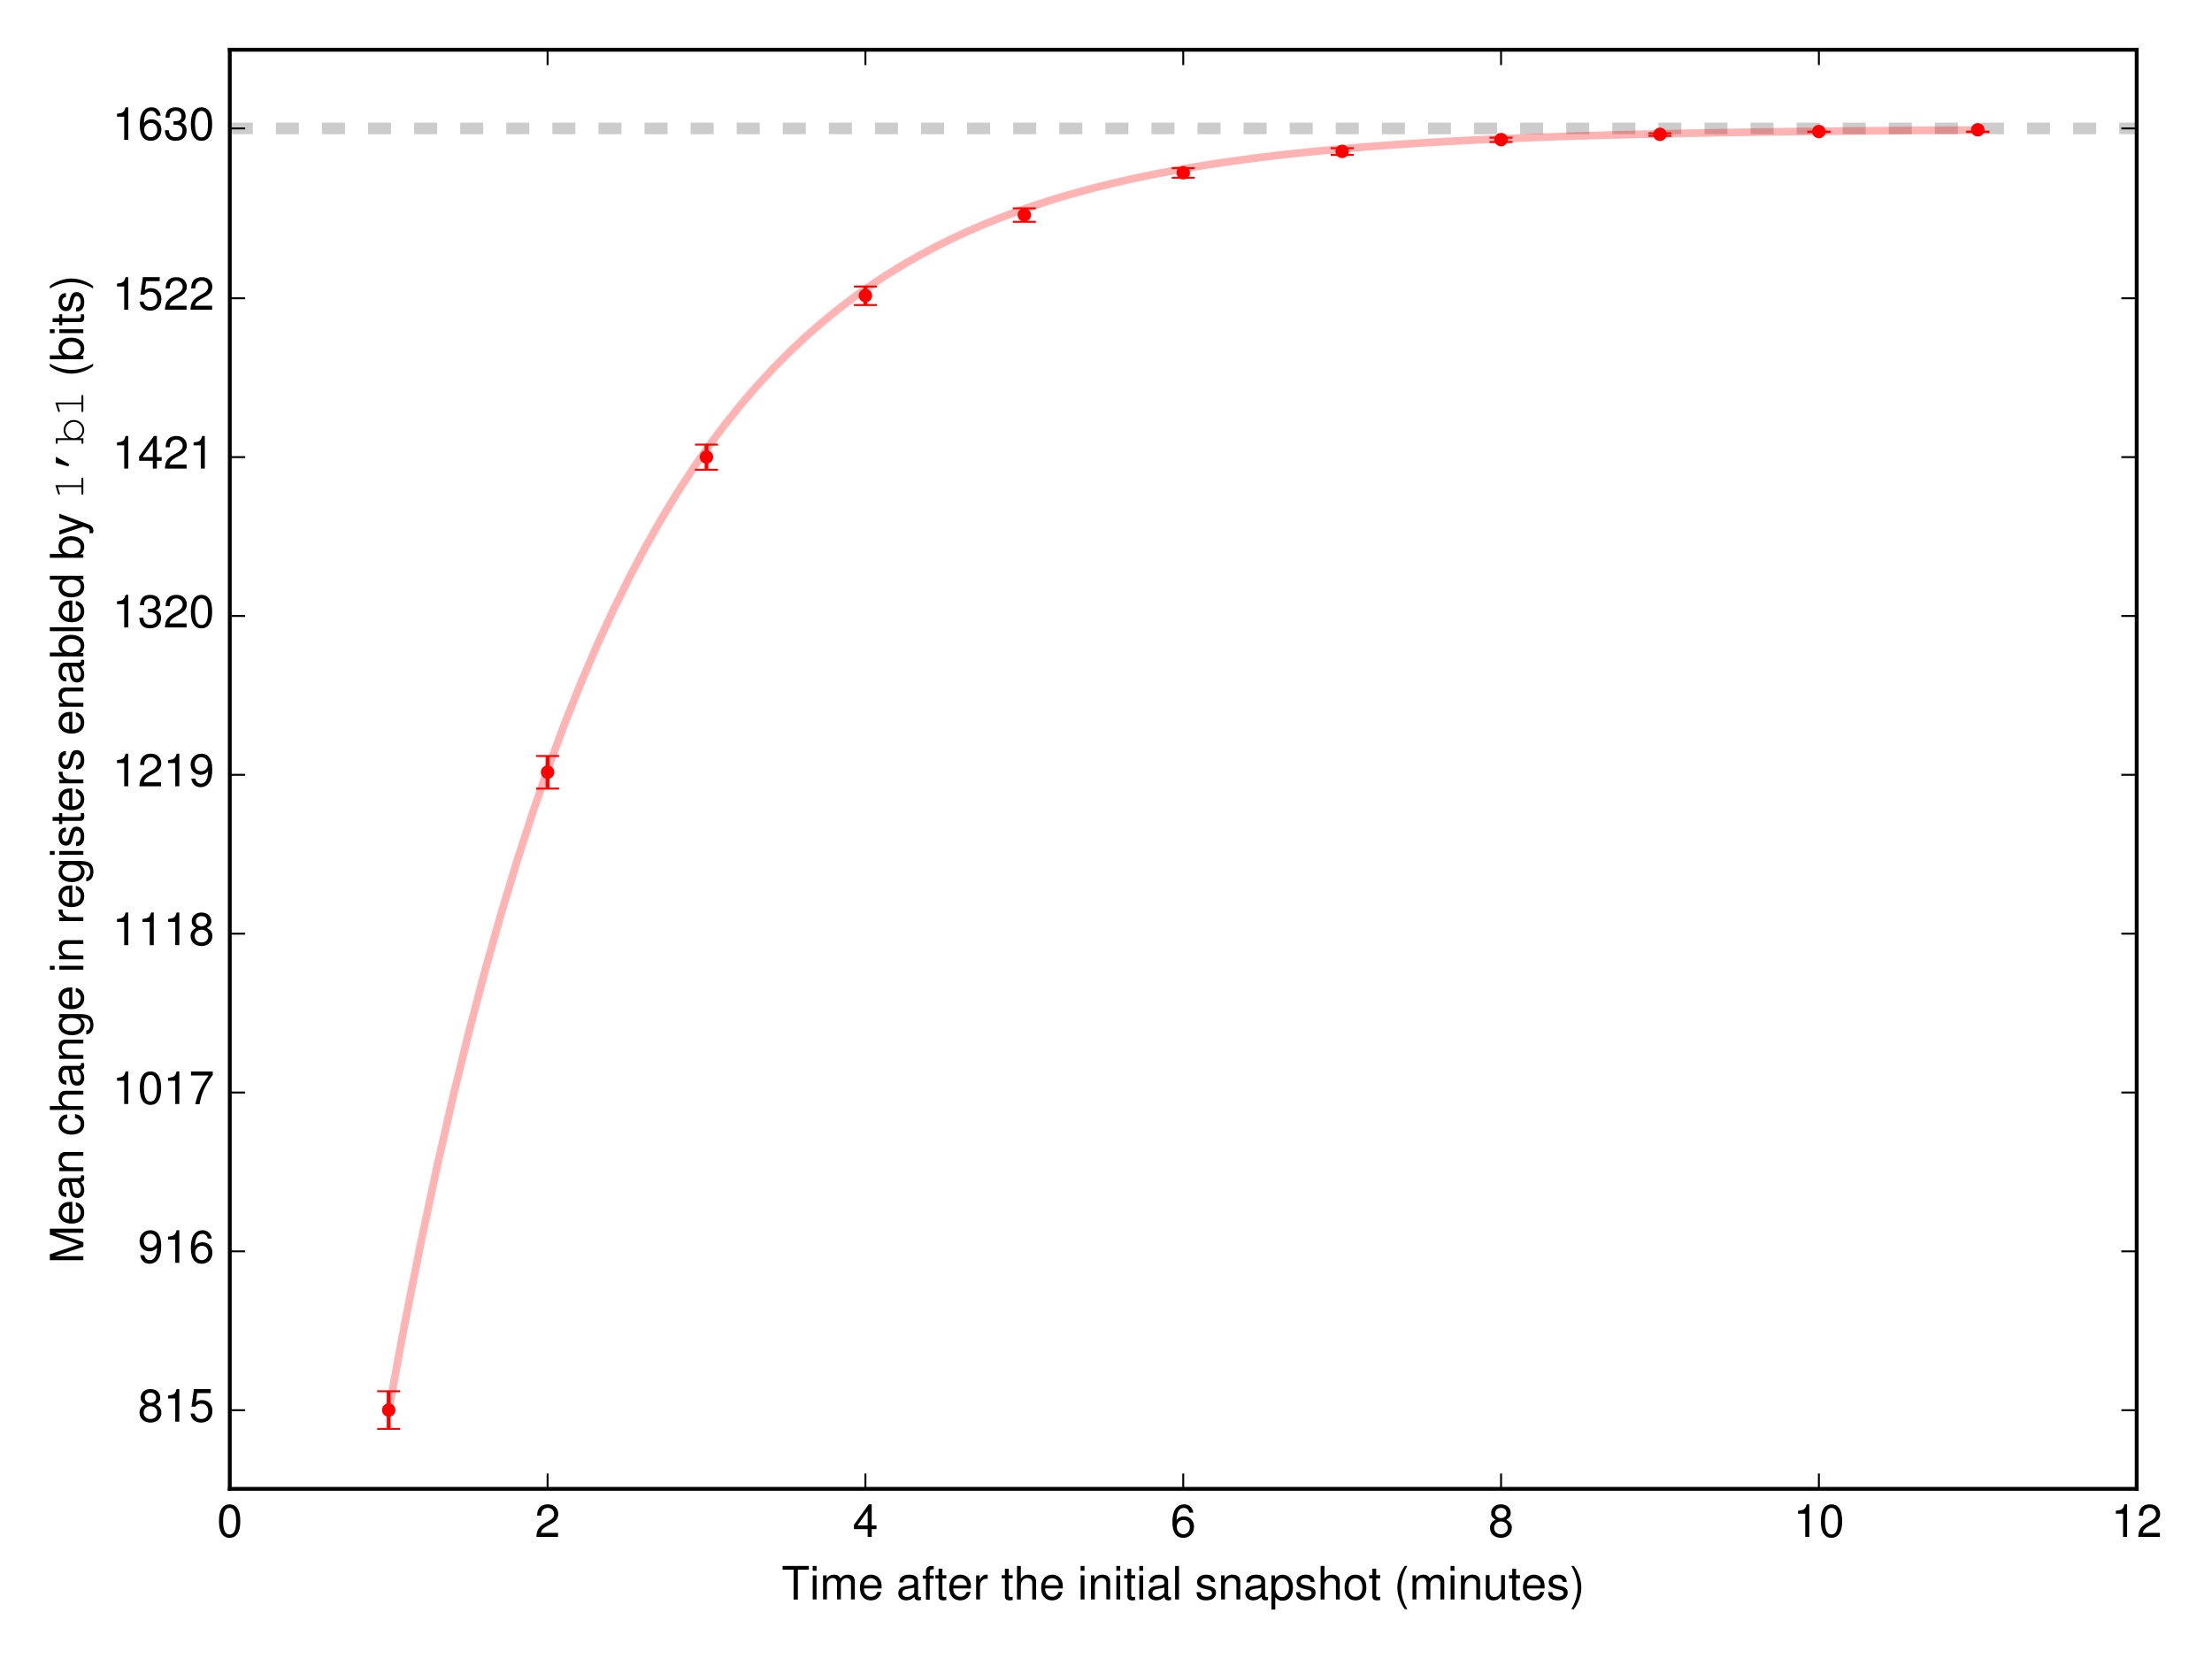 <svg xmlns="http://www.w3.org/2000/svg" xmlns:xlink="http://www.w3.org/1999/xlink" width="768" height="576" version="1.1" viewBox="0 0 576 432"><defs><style type="text/css">*{stroke-linecap:butt;stroke-linejoin:round}</style></defs><g id="figure_1"><g id="patch_1"><path d="M0 432 L576 432 L576 0 L0 0 z" style="fill:#fff"/></g><g id="axes_1"><g id="patch_2"><path d="M59.834 387.69 L556.393 387.69 L556.393 12.96 L59.834 12.96 z" style="fill:#fff"/></g><g id="LineCollection_1"><defs><path id="C0_0_9b1b9b6041" d="M101.214 -59.917 L101.214 -69.719"/><path id="C0_1_baf36551d8" d="M142.593 -226.647 L142.593 -235.143"/><path id="C0_2_bcd7d47005" d="M183.973 -309.683 L183.973 -316.225"/><path id="C0_3_cb64b1e5b2" d="M225.353 -352.566 L225.353 -357.386"/><path id="C0_4_0823608cfc" d="M266.733 -374.235 L266.733 -377.739"/><path id="C0_5_a9628f2bf3" d="M308.113 -385.718 L308.113 -388.214"/><path id="C0_6_66ec456455" d="M349.493 -391.654 L349.493 -393.404"/><path id="C0_7_1404d1a4b9" d="M390.873 -395.022 L390.873 -396.156"/><path id="C0_8_8a6ddd47ab" d="M432.253 -396.616 L432.253 -397.303"/><path id="C0_9_f14acc2315" d="M473.633 -397.607 L473.633 -397.744"/><path id="C0_a_ac23ed8c37" d="M515.013 -397.607 L515.013 -397.744"/></defs><g clip-path="url(#p6e773e978c)"><use style="fill:none;stroke:red" x="0" y="432" xlink:href="#C0_0_9b1b9b6041"/></g><g clip-path="url(#p6e773e978c)"><use style="fill:none;stroke:red" x="0" y="432" xlink:href="#C0_1_baf36551d8"/></g><g clip-path="url(#p6e773e978c)"><use style="fill:none;stroke:red" x="0" y="432" xlink:href="#C0_2_bcd7d47005"/></g><g clip-path="url(#p6e773e978c)"><use style="fill:none;stroke:red" x="0" y="432" xlink:href="#C0_3_cb64b1e5b2"/></g><g clip-path="url(#p6e773e978c)"><use style="fill:none;stroke:red" x="0" y="432" xlink:href="#C0_4_0823608cfc"/></g><g clip-path="url(#p6e773e978c)"><use style="fill:none;stroke:red" x="0" y="432" xlink:href="#C0_5_a9628f2bf3"/></g><g clip-path="url(#p6e773e978c)"><use style="fill:none;stroke:red" x="0" y="432" xlink:href="#C0_6_66ec456455"/></g><g clip-path="url(#p6e773e978c)"><use style="fill:none;stroke:red" x="0" y="432" xlink:href="#C0_7_1404d1a4b9"/></g><g clip-path="url(#p6e773e978c)"><use style="fill:none;stroke:red" x="0" y="432" xlink:href="#C0_8_8a6ddd47ab"/></g><g clip-path="url(#p6e773e978c)"><use style="fill:none;stroke:red" x="0" y="432" xlink:href="#C0_9_f14acc2315"/></g><g clip-path="url(#p6e773e978c)"><use style="fill:none;stroke:red" x="0" y="432" xlink:href="#C0_a_ac23ed8c37"/></g></g><g id="line2d_1"><path d="M59.834 33.437 L556.393 33.437" clip-path="url(#p6e773e978c)" style="fill:none;opacity:.2;stroke:#000;stroke-dasharray:6,6;stroke-dashoffset:0;stroke-width:3"/></g><g id="line2d_2"><defs><path id="m9d20f9b986" d="M3 1.83697e-16 L-3 -1.83697e-16" style="stroke:red;stroke-width:.5"/></defs><g clip-path="url(#p6e773e978c)"><use style="fill:red;stroke:red;stroke-width:.5" x="101.214" y="372.083" xlink:href="#m9d20f9b986"/><use style="fill:red;stroke:red;stroke-width:.5" x="142.593" y="205.353" xlink:href="#m9d20f9b986"/><use style="fill:red;stroke:red;stroke-width:.5" x="183.973" y="122.317" xlink:href="#m9d20f9b986"/><use style="fill:red;stroke:red;stroke-width:.5" x="225.353" y="79.434" xlink:href="#m9d20f9b986"/><use style="fill:red;stroke:red;stroke-width:.5" x="266.733" y="57.765" xlink:href="#m9d20f9b986"/><use style="fill:red;stroke:red;stroke-width:.5" x="308.113" y="46.282" xlink:href="#m9d20f9b986"/><use style="fill:red;stroke:red;stroke-width:.5" x="349.493" y="40.346" xlink:href="#m9d20f9b986"/><use style="fill:red;stroke:red;stroke-width:.5" x="390.873" y="36.978" xlink:href="#m9d20f9b986"/><use style="fill:red;stroke:red;stroke-width:.5" x="432.253" y="35.384" xlink:href="#m9d20f9b986"/><use style="fill:red;stroke:red;stroke-width:.5" x="473.633" y="34.393" xlink:href="#m9d20f9b986"/><use style="fill:red;stroke:red;stroke-width:.5" x="515.013" y="34.393" xlink:href="#m9d20f9b986"/></g></g><g id="line2d_3"><g clip-path="url(#p6e773e978c)"><use style="fill:red;stroke:red;stroke-width:.5" x="101.214" y="362.282" xlink:href="#m9d20f9b986"/><use style="fill:red;stroke:red;stroke-width:.5" x="142.593" y="196.857" xlink:href="#m9d20f9b986"/><use style="fill:red;stroke:red;stroke-width:.5" x="183.973" y="115.775" xlink:href="#m9d20f9b986"/><use style="fill:red;stroke:red;stroke-width:.5" x="225.353" y="74.614" xlink:href="#m9d20f9b986"/><use style="fill:red;stroke:red;stroke-width:.5" x="266.733" y="54.261" xlink:href="#m9d20f9b986"/><use style="fill:red;stroke:red;stroke-width:.5" x="308.113" y="43.786" xlink:href="#m9d20f9b986"/><use style="fill:red;stroke:red;stroke-width:.5" x="349.493" y="38.596" xlink:href="#m9d20f9b986"/><use style="fill:red;stroke:red;stroke-width:.5" x="390.873" y="35.844" xlink:href="#m9d20f9b986"/><use style="fill:red;stroke:red;stroke-width:.5" x="432.253" y="34.697" xlink:href="#m9d20f9b986"/><use style="fill:red;stroke:red;stroke-width:.5" x="473.633" y="34.256" xlink:href="#m9d20f9b986"/><use style="fill:red;stroke:red;stroke-width:.5" x="515.013" y="34.256" xlink:href="#m9d20f9b986"/></g></g><g id="line2d_4"><defs><path id="m590d835582" d="M0 1.5 C0.398 1.5 0.779 1.342 1.061 1.061 C1.342 0.779 1.5 0.398 1.5 0 C1.5 -0.398 1.342 -0.779 1.061 -1.061 C0.779 -1.342 0.398 -1.5 0 -1.5 C-0.398 -1.5 -0.779 -1.342 -1.061 -1.061 C-1.342 -0.779 -1.5 -0.398 -1.5 0 C-1.5 0.398 -1.342 0.779 -1.061 1.061 C-0.779 1.342 -0.398 1.5 0 1.5 z" style="stroke:red;stroke-width:.5"/></defs><g clip-path="url(#p6e773e978c)"><use style="fill:red;stroke:red;stroke-width:.5" x="101.214" y="367.182" xlink:href="#m590d835582"/><use style="fill:red;stroke:red;stroke-width:.5" x="142.593" y="201.078" xlink:href="#m590d835582"/><use style="fill:red;stroke:red;stroke-width:.5" x="183.973" y="119.006" xlink:href="#m590d835582"/><use style="fill:red;stroke:red;stroke-width:.5" x="225.353" y="76.976" xlink:href="#m590d835582"/><use style="fill:red;stroke:red;stroke-width:.5" x="266.733" y="55.962" xlink:href="#m590d835582"/><use style="fill:red;stroke:red;stroke-width:.5" x="308.113" y="44.981" xlink:href="#m590d835582"/><use style="fill:red;stroke:red;stroke-width:.5" x="349.493" y="39.416" xlink:href="#m590d835582"/><use style="fill:red;stroke:red;stroke-width:.5" x="390.873" y="36.355" xlink:href="#m590d835582"/><use style="fill:red;stroke:red;stroke-width:.5" x="432.253" y="34.983" xlink:href="#m590d835582"/><use style="fill:red;stroke:red;stroke-width:.5" x="473.633" y="34.251" xlink:href="#m590d835582"/><use style="fill:red;stroke:red;stroke-width:.5" x="515.013" y="33.795" xlink:href="#m590d835582"/></g></g><g id="line2d_5"><path d="M101.214 367.267 L105.393 344.7 L109.573 323.66 L113.753 304.042 L117.933 285.751 L122.112 268.697 L126.292 252.796 L130.472 237.97 L134.652 224.147 L138.832 211.258 L143.011 199.241 L147.191 188.037 L151.371 177.59 L155.551 167.85 L159.731 158.768 L163.91 150.3 L168.09 142.405 L172.27 135.044 L176.45 128.181 L180.63 121.781 L184.809 115.815 L188.989 110.252 L193.169 105.065 L197.349 100.228 L201.529 95.719 L205.708 91.515 L209.888 87.595 L214.068 83.94 L218.248 80.532 L222.428 77.355 L226.607 74.392 L230.787 71.63 L234.967 69.055 L239.147 66.654 L243.326 64.415 L247.506 62.327 L251.686 60.381 L255.866 58.566 L260.046 56.874 L264.225 55.297 L268.405 53.826 L272.585 52.455 L276.765 51.176 L280.945 49.983 L285.124 48.872 L289.304 47.836 L293.484 46.869 L297.664 45.968 L301.844 45.128 L306.023 44.345 L310.203 43.614 L314.383 42.933 L318.563 42.298 L322.743 41.707 L326.922 41.155 L331.102 40.64 L335.282 40.16 L339.462 39.713 L343.642 39.296 L347.821 38.907 L352.001 38.544 L356.181 38.206 L360.361 37.891 L364.54 37.597 L368.72 37.323 L372.9 37.067 L377.08 36.829 L381.26 36.607 L385.439 36.4 L389.619 36.207 L393.799 36.027 L397.979 35.859 L402.159 35.702 L406.338 35.556 L410.518 35.42 L414.698 35.294 L418.878 35.175 L423.058 35.065 L427.237 34.962 L431.417 34.866 L435.597 34.777 L439.777 34.694 L443.957 34.616 L448.136 34.543 L452.316 34.476 L456.496 34.413 L460.676 34.354 L464.856 34.299 L469.035 34.248 L473.215 34.201 L477.395 34.156 L481.575 34.115 L485.754 34.076 L489.934 34.04 L494.114 34.007 L498.294 33.975 L502.474 33.946 L506.653 33.919 L510.833 33.894 L515.013 33.87" clip-path="url(#p6e773e978c)" style="fill:none;opacity:.3;stroke:red;stroke-linecap:square;stroke-width:2"/></g><g id="patch_3"><path d="M59.834 387.69 L556.393 387.69" style="fill:none;stroke:#000;stroke-linecap:square;stroke-linejoin:miter"/></g><g id="patch_4"><path d="M59.834 12.96 L556.393 12.96" style="fill:none;stroke:#000;stroke-linecap:square;stroke-linejoin:miter"/></g><g id="patch_5"><path d="M556.393 387.69 L556.393 12.96" style="fill:none;stroke:#000;stroke-linecap:square;stroke-linejoin:miter"/></g><g id="patch_6"><path d="M59.834 387.69 L59.834 12.96" style="fill:none;stroke:#000;stroke-linecap:square;stroke-linejoin:miter"/></g><g id="matplotlib.axis_1"><g id="xtick_1"><g id="line2d_6"><defs><path id="mc7db9fdffb" d="M0 0 L0 -4" style="stroke:#000;stroke-width:.5"/></defs><g><use style="stroke:#000;stroke-width:.5" x="59.834" y="387.69" xlink:href="#mc7db9fdffb"/></g></g><g id="line2d_7"><defs><path id="m5a7d422ac3" d="M0 0 L0 4" style="stroke:#000;stroke-width:.5"/></defs><g><use style="stroke:#000;stroke-width:.5" x="59.834" y="12.96" xlink:href="#m5a7d422ac3"/></g></g><g id="text_1"><defs><path id="Nimbus_Sans_L_Regular-48" d="M27.5 71 C20.906 71 14.906 68.125 11.203 63.219 C6.594 57.047 4.297 47.562 4.297 34.5 C4.297 10.672 12.297 -2 27.5 -2 C42.5 -2 50.703 10.672 50.703 33.906 C50.703 47.656 48.5 56.844 43.797 63.219 C40.094 68.219 34.203 71 27.5 71 M27.5 63.188 C37 63.188 41.703 53.625 41.703 34.703 C41.703 14.672 37.094 5.312 27.297 5.312 C18 5.312 13.297 15.078 13.297 34.406 C13.297 53.719 18 63.188 27.5 63.188"/></defs><g transform="translate(56.51 400.208)scale(0.12 -0.12)"><use transform="scale(0.996)" xlink:href="#Nimbus_Sans_L_Regular-48"/></g></g></g><g id="xtick_2"><g id="line2d_8"><g><use style="stroke:#000;stroke-width:.5" x="142.593" y="387.69" xlink:href="#mc7db9fdffb"/></g></g><g id="line2d_9"><g><use style="stroke:#000;stroke-width:.5" x="142.593" y="12.96" xlink:href="#m5a7d422ac3"/></g></g><g id="text_2"><defs><path id="Nimbus_Sans_L_Regular-50" d="M50.594 8.719 L13.297 8.719 C14.203 14.531 17.406 18.234 26.094 23.344 L36.094 28.75 C46 34.156 51.094 41.453 51.094 50.172 C51.094 56.078 48.703 61.594 44.5 65.391 C40.297 69.203 35.094 71 28.406 71 C19.406 71 12.703 67.797 8.797 61.797 C6.297 57.984 5.203 53.578 5 46.359 L13.797 46.359 C14.094 51.172 14.703 54.078 15.906 56.375 C18.203 60.688 22.797 63.297 28.094 63.297 C36.094 63.297 42.094 57.578 42.094 49.969 C42.094 44.359 38.797 39.547 32.5 35.953 L23.297 30.75 C8.5 22.344 4.203 15.625 3.406 0 L50.594 0 z"/></defs><g transform="translate(139.27 400.208)scale(0.12 -0.12)"><use transform="scale(0.996)" xlink:href="#Nimbus_Sans_L_Regular-50"/></g></g></g><g id="xtick_3"><g id="line2d_10"><g><use style="stroke:#000;stroke-width:.5" x="225.353" y="387.69" xlink:href="#mc7db9fdffb"/></g></g><g id="line2d_11"><g><use style="stroke:#000;stroke-width:.5" x="225.353" y="12.96" xlink:href="#m5a7d422ac3"/></g></g><g id="text_3"><defs><path id="Nimbus_Sans_L_Regular-52" d="M32.703 17 L32.703 0 L41.5 0 L41.5 17 L52 17 L52 24.906 L41.5 24.906 L41.5 71.016 L35 71.016 L2.797 26.312 L2.797 17 zM32.703 24.906 L10.5 24.906 L32.703 55.984 z"/></defs><g transform="translate(222.03 400.208)scale(0.12 -0.12)"><use transform="scale(0.996)" xlink:href="#Nimbus_Sans_L_Regular-52"/></g></g></g><g id="xtick_4"><g id="line2d_12"><g><use style="stroke:#000;stroke-width:.5" x="308.113" y="387.69" xlink:href="#mc7db9fdffb"/></g></g><g id="line2d_13"><g><use style="stroke:#000;stroke-width:.5" x="308.113" y="12.96" xlink:href="#m5a7d422ac3"/></g></g><g id="text_4"><defs><path id="Nimbus_Sans_L_Regular-54" d="M49.797 52.844 C48.094 64.234 40.5 71 29.703 71 C21.906 71 14.906 67.219 10.703 60.938 C6.297 54.062 4.297 45.375 4.297 32.516 C4.297 20.641 6.094 13.062 10.297 6.781 C14.094 1.078 20.297 -2 28.094 -2 C41.594 -2 51.297 8.094 51.297 22.109 C51.297 35.438 42.297 44.812 29.594 44.812 C22.594 44.812 17.094 42.109 13.297 36.906 C13.406 53.812 19 63.188 29.094 63.188 C35.297 63.188 39.594 59.422 41 52.844 zM28.5 37 C37 37 42.297 31.031 42.297 21.406 C42.297 12.391 36.297 5.812 28.203 5.812 C20 5.812 13.797 12.703 13.797 21.906 C13.797 30.828 19.797 37 28.5 37"/></defs><g transform="translate(304.79 400.208)scale(0.12 -0.12)"><use transform="scale(0.996)" xlink:href="#Nimbus_Sans_L_Regular-54"/></g></g></g><g id="xtick_5"><g id="line2d_14"><g><use style="stroke:#000;stroke-width:.5" x="390.873" y="387.69" xlink:href="#mc7db9fdffb"/></g></g><g id="line2d_15"><g><use style="stroke:#000;stroke-width:.5" x="390.873" y="12.96" xlink:href="#m5a7d422ac3"/></g></g><g id="text_5"><defs><path id="Nimbus_Sans_L_Regular-56" d="M39.094 37.484 C46.406 41.875 48.797 45.469 48.797 52.156 C48.797 63.219 40.094 71 27.5 71 C15 71 6.203 63.219 6.203 52.156 C6.203 45.578 8.594 41.984 15.797 37.484 C7.703 33.594 3.703 27.719 3.703 19.938 C3.703 6.969 13.5 -2 27.5 -2 C41.5 -2 51.297 6.969 51.297 19.844 C51.297 27.719 47.297 33.594 39.094 37.484 M27.5 63.188 C35 63.188 39.797 58.812 39.797 51.953 C39.797 45.375 34.906 41 27.5 41 C20.094 41 15.203 45.375 15.203 52.047 C15.203 58.812 20.094 63.188 27.5 63.188 M27.5 33.578 C36.297 33.578 42.297 28 42.297 19.734 C42.297 11.391 36.297 5.812 27.297 5.812 C18.703 5.812 12.703 11.484 12.703 19.734 C12.703 28 18.703 33.578 27.5 33.578"/></defs><g transform="translate(387.55 400.208)scale(0.12 -0.12)"><use transform="scale(0.996)" xlink:href="#Nimbus_Sans_L_Regular-56"/></g></g></g><g id="xtick_6"><g id="line2d_16"><g><use style="stroke:#000;stroke-width:.5" x="473.633" y="387.69" xlink:href="#mc7db9fdffb"/></g></g><g id="line2d_17"><g><use style="stroke:#000;stroke-width:.5" x="473.633" y="12.96" xlink:href="#m5a7d422ac3"/></g></g><g id="text_6"><defs><path id="Nimbus_Sans_L_Regular-49" d="M25.906 50.594 L25.906 0 L34.703 0 L34.703 71.016 L28.906 71.016 C25.797 60.109 23.797 58.609 10.203 56.906 L10.203 50.594 z"/></defs><g transform="translate(466.986 400.208)scale(0.12 -0.12)"><use transform="scale(0.996)" xlink:href="#Nimbus_Sans_L_Regular-49"/><use transform="translate(55.392 0.0)scale(0.996)" xlink:href="#Nimbus_Sans_L_Regular-48"/></g></g></g><g id="xtick_7"><g id="line2d_18"><g><use style="stroke:#000;stroke-width:.5" x="556.393" y="387.69" xlink:href="#mc7db9fdffb"/></g></g><g id="line2d_19"><g><use style="stroke:#000;stroke-width:.5" x="556.393" y="12.96" xlink:href="#m5a7d422ac3"/></g></g><g id="text_7"><g transform="translate(549.746 400.208)scale(0.12 -0.12)"><use transform="scale(0.996)" xlink:href="#Nimbus_Sans_L_Regular-49"/><use transform="translate(55.392 0.0)scale(0.996)" xlink:href="#Nimbus_Sans_L_Regular-50"/></g></g></g><g id="text_8"><defs><path id="Nimbus_Sans_L_Regular-110" d="M7 52.484 L7 0 L15.406 0 L15.406 28.953 C15.406 39.672 21 46.688 29.594 46.688 C36.203 46.688 40.406 42.672 40.406 36.359 L40.406 0 L48.703 0 L48.703 39.672 C48.703 48.391 42.203 54 32.094 54 C24.297 54 19.297 50.984 14.703 43.688 L14.703 52.484 z"/><path id="Nimbus_Sans_L_Regular-102" d="M25.797 52 L17.094 52 L17.094 60.25 C17.094 63.781 19.094 65.594 22.906 65.594 C23.594 65.594 23.906 65.594 25.797 65.594 L25.797 72.5 C23.906 72.906 22.797 73 21.094 73 C13.406 73 8.797 68.562 8.797 60.984 L8.797 52 L1.797 52 L1.797 45.188 L8.797 45.188 L8.797 -0.406 L17.094 -0.406 L17.094 45.188 L25.797 45.188 z"/><path id="Nimbus_Sans_L_Regular-41" d="M9.297 -21.266 C19.297 -8.141 25.594 10.094 25.594 25.812 C25.594 41.641 19.297 59.875 9.297 73 L3.797 73 C12.594 58.672 17.5 41.844 17.5 25.812 C17.5 9.891 12.594 -7.047 3.797 -21.266 z"/><path id="Nimbus_Sans_L_Regular-108" d="M15.203 73 L6.797 73 L6.797 -0.031 L15.203 -0.031 z"/><path id="Nimbus_Sans_L_Regular-115" d="M43.797 37.922 C43.703 48.203 36.906 54 24.797 54 C12.594 54 4.703 47.719 4.703 38.062 C4.703 29.891 8.906 26.016 21.297 23.031 L29.094 21.141 C34.906 19.734 37.203 17.656 37.203 13.875 C37.203 9 32.297 5.703 25 5.703 C20.5 5.703 16.703 7 14.594 9.188 C13.297 10.688 12.703 12.172 12.203 15.844 L3.406 15.844 C3.797 3.766 10.594 -2 24.297 -2 C37.5 -2 45.906 4.453 45.906 14.516 C45.906 22.281 41.5 26.578 31.094 29.062 L23.094 30.953 C16.297 32.531 13.406 34.734 13.406 38.406 C13.406 43.188 17.703 46.281 24.5 46.281 C31.203 46.281 34.797 43.391 35 37.922 z"/><path id="Nimbus_Sans_L_Regular-40" d="M23.594 73 C13.594 59.875 7.297 41.641 7.297 25.906 C7.297 10.094 13.594 -8.141 23.594 -21.266 L29.094 -21.266 C20.297 -6.938 15.406 9.891 15.406 25.906 C15.406 41.844 20.297 58.766 29.094 73 z"/><path id="Nimbus_Sans_L_Regular-112" d="M5.406 -22 L13.797 -22 L13.797 5 C18.203 -0.422 23.094 -2.812 29.906 -2.812 C43.406 -2.812 52.297 8.156 52.297 24.984 C52.297 42.719 43.703 53.812 29.797 53.812 C22.703 53.812 17 50.594 13.094 44.391 L13.094 52.328 L5.406 52.328 zM28.406 46 C37.594 46 43.594 37.812 43.594 25.188 C43.594 13.172 37.5 5 28.406 5 C19.594 5 13.797 13.078 13.797 25.484 C13.797 37.922 19.594 46 28.406 46"/><path id="Nimbus_Sans_L_Regular-111" d="M27.203 54 C12.5 54 3.594 43.531 3.594 26 C3.594 8.453 12.406 -2 27.297 -2 C42 -2 51 8.453 51 25.594 C51 43.641 42.297 54 27.203 54 M27.297 46.281 C36.703 46.281 42.297 38.625 42.297 25.703 C42.297 13.453 36.5 5.703 27.297 5.703 C18 5.703 12.297 13.359 12.297 26 C12.297 38.531 18 46.281 27.297 46.281"/><path id="Nimbus_Sans_L_Regular-116" d="M25.406 52.812 L16.797 52.812 L16.797 67 L8.5 67 L8.5 52.812 L1.406 52.812 L1.406 46 L8.5 46 L8.5 6.312 C8.5 1 12.094 -2 18.594 -2 C20.594 -2 22.594 -1.812 25.406 -1.297 L25.406 5.719 C24.297 5.406 23 5.312 21.406 5.312 C17.797 5.312 16.797 6.312 16.797 10.016 L16.797 46 L25.406 46 z"/><path id="Nimbus_Sans_L_Regular-117" d="M48.203 0.516 L48.203 53 L39.906 53 L39.906 23.109 C39.906 12.344 34.297 5.312 25.594 5.312 C19 5.312 14.797 9.328 14.797 15.672 L14.797 53 L6.5 53 L6.5 12.375 C6.5 3.625 13 -2 23.203 -2 C30.906 -2 35.797 0.703 40.703 7.625 L40.703 0.516 z"/><path id="Nimbus_Sans_L_Regular-109" d="M7 52.484 L7 0 L15.406 0 L15.406 32.953 C15.406 40.578 20.906 46.688 27.703 46.688 C33.906 46.688 37.406 42.875 37.406 36.156 L37.406 0 L45.797 0 L45.797 32.953 C45.797 40.578 51.297 46.688 58.094 46.688 C64.203 46.688 67.797 42.781 67.797 36.156 L67.797 0 L76.203 0 L76.203 39.375 C76.203 48.781 70.797 54 61 54 C54 54 49.797 51.891 44.906 45.984 C41.797 51.594 37.594 54 30.797 54 C23.797 54 19.203 51.391 14.703 45.078 L14.703 52.484 z"/><path id="Nimbus_Sans_L_Regular-114" d="M6.906 52.484 L6.906 0 L15.297 0 L15.297 27.25 C15.297 34.766 17.203 39.672 21.203 42.578 C23.797 44.484 26.297 45.078 32.094 45.078 L32.094 53.703 C30.703 53.891 30 54 28.906 54 C23.5 54 19.406 50.781 14.594 42.969 L14.594 52.484 z"/><path id="Nimbus_Sans_L_Regular-84" d="M35.406 64.781 L59.297 64.781 L59.297 73 L2.094 73 L2.094 64.781 L26.094 64.781 L26.094 -0.219 L35.406 -0.219 z"/><path id="Nimbus_Sans_L_Regular-105" d="M15 52.484 L6.703 52.484 L6.703 0 L15 0 zM15 73 L6.594 73 L6.594 62.484 L15 62.484 z"/><path id="Nimbus_Sans_L_Regular-97" d="M53.5 5.203 C52.594 5 52.203 5 51.703 5 C48.797 5 47.203 6.484 47.203 9.078 L47.203 39.766 C47.203 49.016 40.406 54 27.5 54 C19.906 54 13.594 51.812 10.094 47.906 C7.703 45.203 6.703 42.219 6.5 37.031 L14.906 37.031 C15.594 43.391 19.406 46.281 27.203 46.281 C34.703 46.281 38.906 43.484 38.906 38.516 L38.906 36.328 C38.906 32.828 36.797 31.344 30.203 30.547 C18.406 29.062 16.594 28.656 13.406 27.359 C7.297 24.875 4.203 20.188 4.203 13.422 C4.203 3.969 10.797 -2 21.406 -2 C28 -2 33.297 0.297 39.203 5.703 C39.797 0.391 42.406 -2 47.797 -2 C49.5 -2 50.797 -1.812 53.5 -1.094 zM38.906 16.75 C38.906 13.953 38.094 12.266 35.594 9.984 C32.203 6.891 28.094 5.312 23.203 5.312 C16.703 5.312 12.906 8.391 12.906 13.656 C12.906 19.141 16.594 21.922 25.5 23.219 C34.297 24.406 36.094 24.812 38.906 26.094 z"/><path id="Nimbus_Sans_L_Regular-101" d="M51.297 24 C51.297 31.875 50.703 36.594 49.203 40.422 C45.797 48.875 37.797 54 28 54 C13.406 54 4 42.844 4 25.703 C4 8.547 13.094 -2 27.797 -2 C39.797 -2 48.094 4.875 50.203 16.375 L41.797 16.375 C39.5 9.359 34.797 5.703 28.094 5.703 C22.797 5.703 18.297 8.141 15.5 12.609 C13.5 15.656 12.797 18.719 12.703 24 zM12.906 30.812 C13.594 40.188 19.5 46.281 27.906 46.281 C36.094 46.281 42.406 39.703 42.406 31.406 C42.406 31.203 42.406 31.016 42.297 30.812 z"/><path id="Nimbus_Sans_L_Regular-104" d="M7 73 L7 -0.031 L15.297 -0.031 L15.297 28.938 C15.297 39.672 20.906 46.688 29.5 46.688 C32.203 46.688 34.906 45.781 36.906 44.281 C39.297 42.578 40.297 40.062 40.297 36.359 L40.297 -0.031 L48.594 -0.031 L48.594 39.656 C48.594 48.484 42.297 54 32.094 54 C24.703 54 20.203 51.688 15.297 45.281 L15.297 73 z"/></defs><g transform="translate(203.531 416.494)scale(0.12 -0.12)"><use transform="scale(0.996)" xlink:href="#Nimbus_Sans_L_Regular-84"/><use transform="translate(60.872 0.0)scale(0.996)" xlink:href="#Nimbus_Sans_L_Regular-105"/><use transform="translate(82.988 0.0)scale(0.996)" xlink:href="#Nimbus_Sans_L_Regular-109"/><use transform="translate(165.977 0.0)scale(0.996)" xlink:href="#Nimbus_Sans_L_Regular-101"/><use transform="translate(249.064 0.0)scale(0.996)" xlink:href="#Nimbus_Sans_L_Regular-97"/><use transform="translate(304.455 0.0)scale(0.996)" xlink:href="#Nimbus_Sans_L_Regular-102"/><use transform="translate(332.151 0.0)scale(0.996)" xlink:href="#Nimbus_Sans_L_Regular-116"/><use transform="translate(359.846 0.0)scale(0.996)" xlink:href="#Nimbus_Sans_L_Regular-101"/><use transform="translate(415.237 0.0)scale(0.996)" xlink:href="#Nimbus_Sans_L_Regular-114"/><use transform="translate(476.108 0.0)scale(0.996)" xlink:href="#Nimbus_Sans_L_Regular-116"/><use transform="translate(503.803 0.0)scale(0.996)" xlink:href="#Nimbus_Sans_L_Regular-104"/><use transform="translate(559.195 0.0)scale(0.996)" xlink:href="#Nimbus_Sans_L_Regular-101"/><use transform="translate(642.281 0.0)scale(0.996)" xlink:href="#Nimbus_Sans_L_Regular-105"/><use transform="translate(664.398 0.0)scale(0.996)" xlink:href="#Nimbus_Sans_L_Regular-110"/><use transform="translate(719.79 0.0)scale(0.996)" xlink:href="#Nimbus_Sans_L_Regular-105"/><use transform="translate(741.907 0.0)scale(0.996)" xlink:href="#Nimbus_Sans_L_Regular-116"/><use transform="translate(769.602 0.0)scale(0.996)" xlink:href="#Nimbus_Sans_L_Regular-105"/><use transform="translate(791.719 0.0)scale(0.996)" xlink:href="#Nimbus_Sans_L_Regular-97"/><use transform="translate(847.11 0.0)scale(0.996)" xlink:href="#Nimbus_Sans_L_Regular-108"/><use transform="translate(896.922 0.0)scale(0.996)" xlink:href="#Nimbus_Sans_L_Regular-115"/><use transform="translate(946.736 0.0)scale(0.996)" xlink:href="#Nimbus_Sans_L_Regular-110"/><use transform="translate(1002.127 0.0)scale(0.996)" xlink:href="#Nimbus_Sans_L_Regular-97"/><use transform="translate(1057.519 0.0)scale(0.996)" xlink:href="#Nimbus_Sans_L_Regular-112"/><use transform="translate(1112.911 0.0)scale(0.996)" xlink:href="#Nimbus_Sans_L_Regular-115"/><use transform="translate(1162.724 0.0)scale(0.996)" xlink:href="#Nimbus_Sans_L_Regular-104"/><use transform="translate(1218.115 0.0)scale(0.996)" xlink:href="#Nimbus_Sans_L_Regular-111"/><use transform="translate(1273.507 0.0)scale(0.996)" xlink:href="#Nimbus_Sans_L_Regular-116"/><use transform="translate(1328.897 0.0)scale(0.996)" xlink:href="#Nimbus_Sans_L_Regular-40"/><use transform="translate(1362.073 0.0)scale(0.996)" xlink:href="#Nimbus_Sans_L_Regular-109"/><use transform="translate(1445.061 0.0)scale(0.996)" xlink:href="#Nimbus_Sans_L_Regular-105"/><use transform="translate(1467.178 0.0)scale(0.996)" xlink:href="#Nimbus_Sans_L_Regular-110"/><use transform="translate(1521.573 0.0)scale(0.996)" xlink:href="#Nimbus_Sans_L_Regular-117"/><use transform="translate(1576.965 0.0)scale(0.996)" xlink:href="#Nimbus_Sans_L_Regular-116"/><use transform="translate(1604.66 0.0)scale(0.996)" xlink:href="#Nimbus_Sans_L_Regular-101"/><use transform="translate(1660.052 0.0)scale(0.996)" xlink:href="#Nimbus_Sans_L_Regular-115"/><use transform="translate(1709.865 0.0)scale(0.996)" xlink:href="#Nimbus_Sans_L_Regular-41"/></g></g></g><g id="matplotlib.axis_2"><g id="ytick_1"><g id="line2d_20"><defs><path id="md7965d1ba0" d="M0 0 L4 0" style="stroke:#000;stroke-width:.5"/></defs><g><use style="stroke:#000;stroke-width:.5" x="59.834" y="367.213" xlink:href="#md7965d1ba0"/></g></g><g id="line2d_21"><defs><path id="md9a1c1a7cd" d="M0 0 L-4 0" style="stroke:#000;stroke-width:.5"/></defs><g><use style="stroke:#000;stroke-width:.5" x="556.393" y="367.213" xlink:href="#md9a1c1a7cd"/></g></g><g id="text_9"><defs><path id="Nimbus_Sans_L_Regular-53" d="M47.594 71 L11 71 L5.703 32.594 L13.797 32.594 C17.906 37.484 21.297 39.188 26.797 39.188 C36.297 39.188 42.297 32.688 42.297 22.203 C42.297 12 36.406 5.812 26.797 5.812 C19.094 5.812 14.406 9.703 12.297 17.703 L3.5 17.703 C4.703 11.906 5.703 9.094 7.797 6.484 C11.797 1.094 19 -2 27 -2 C41.297 -2 51.297 8.391 51.297 23.391 C51.297 37.406 42 47 28.406 47 C23.406 47 19.406 45.703 15.297 42.688 L18.094 62.297 L47.594 62.297 z"/></defs><g transform="translate(35.893 370.199)scale(0.12 -0.12)"><use transform="scale(0.996)" xlink:href="#Nimbus_Sans_L_Regular-56"/><use transform="translate(55.392 0.0)scale(0.996)" xlink:href="#Nimbus_Sans_L_Regular-49"/><use transform="translate(110.783 0.0)scale(0.996)" xlink:href="#Nimbus_Sans_L_Regular-53"/></g></g></g><g id="ytick_2"><g id="line2d_22"><g><use style="stroke:#000;stroke-width:.5" x="59.834" y="325.849" xlink:href="#md7965d1ba0"/></g></g><g id="line2d_23"><g><use style="stroke:#000;stroke-width:.5" x="556.393" y="325.849" xlink:href="#md9a1c1a7cd"/></g></g><g id="text_10"><defs><path id="Nimbus_Sans_L_Regular-57" d="M5.297 16.625 C7 4.938 14.594 -2 25.406 -2 C33.203 -2 40.297 1.781 44.406 8.062 C48.906 14.938 50.906 23.625 50.906 36.484 C50.906 48.359 49.094 55.938 44.906 62.219 C41 67.922 34.797 71 27 71 C13.5 71 3.797 61.078 3.797 47.297 C3.797 34.219 12.797 25 25.594 25 C32.297 25 37.203 27.406 41.797 32.906 C41.703 15.484 36.094 5.812 26 5.812 C19.797 5.812 15.5 9.75 14.094 16.625 zM26.906 63.297 C35.094 63.297 41.297 56.594 41.297 47.516 C41.297 38.922 35.203 32.812 26.594 32.812 C18.094 32.812 12.797 38.625 12.797 48 C12.797 56.875 18.797 63.297 26.906 63.297"/></defs><g transform="translate(35.893 328.835)scale(0.12 -0.12)"><use transform="scale(0.996)" xlink:href="#Nimbus_Sans_L_Regular-57"/><use transform="translate(55.392 0.0)scale(0.996)" xlink:href="#Nimbus_Sans_L_Regular-49"/><use transform="translate(110.783 0.0)scale(0.996)" xlink:href="#Nimbus_Sans_L_Regular-54"/></g></g></g><g id="ytick_3"><g id="line2d_24"><g><use style="stroke:#000;stroke-width:.5" x="59.834" y="284.486" xlink:href="#md7965d1ba0"/></g></g><g id="line2d_25"><g><use style="stroke:#000;stroke-width:.5" x="556.393" y="284.486" xlink:href="#md9a1c1a7cd"/></g></g><g id="text_11"><defs><path id="Nimbus_Sans_L_Regular-55" d="M52 70.703 L4.594 70.703 L4.594 62 L42.906 62 C26 37.781 19.094 22.906 13.797 -0.5 L23.203 -0.5 C27.094 22.297 36 41.891 52 63.297 z"/></defs><g transform="translate(29.246 287.472)scale(0.12 -0.12)"><use transform="scale(0.996)" xlink:href="#Nimbus_Sans_L_Regular-49"/><use transform="translate(55.392 0.0)scale(0.996)" xlink:href="#Nimbus_Sans_L_Regular-48"/><use transform="translate(110.783 0.0)scale(0.996)" xlink:href="#Nimbus_Sans_L_Regular-49"/><use transform="translate(166.175 0.0)scale(0.996)" xlink:href="#Nimbus_Sans_L_Regular-55"/></g></g></g><g id="ytick_4"><g id="line2d_26"><g><use style="stroke:#000;stroke-width:.5" x="59.834" y="243.122" xlink:href="#md7965d1ba0"/></g></g><g id="line2d_27"><g><use style="stroke:#000;stroke-width:.5" x="556.393" y="243.122" xlink:href="#md9a1c1a7cd"/></g></g><g id="text_12"><g transform="translate(29.246 246.108)scale(0.12 -0.12)"><use transform="scale(0.996)" xlink:href="#Nimbus_Sans_L_Regular-49"/><use transform="translate(55.392 0.0)scale(0.996)" xlink:href="#Nimbus_Sans_L_Regular-49"/><use transform="translate(110.783 0.0)scale(0.996)" xlink:href="#Nimbus_Sans_L_Regular-49"/><use transform="translate(166.175 0.0)scale(0.996)" xlink:href="#Nimbus_Sans_L_Regular-56"/></g></g></g><g id="ytick_5"><g id="line2d_28"><g><use style="stroke:#000;stroke-width:.5" x="59.834" y="201.758" xlink:href="#md7965d1ba0"/></g></g><g id="line2d_29"><g><use style="stroke:#000;stroke-width:.5" x="556.393" y="201.758" xlink:href="#md9a1c1a7cd"/></g></g><g id="text_13"><g transform="translate(29.246 204.744)scale(0.12 -0.12)"><use transform="scale(0.996)" xlink:href="#Nimbus_Sans_L_Regular-49"/><use transform="translate(55.392 0.0)scale(0.996)" xlink:href="#Nimbus_Sans_L_Regular-50"/><use transform="translate(110.783 0.0)scale(0.996)" xlink:href="#Nimbus_Sans_L_Regular-49"/><use transform="translate(166.175 0.0)scale(0.996)" xlink:href="#Nimbus_Sans_L_Regular-57"/></g></g></g><g id="ytick_6"><g id="line2d_30"><g><use style="stroke:#000;stroke-width:.5" x="59.834" y="160.395" xlink:href="#md7965d1ba0"/></g></g><g id="line2d_31"><g><use style="stroke:#000;stroke-width:.5" x="556.393" y="160.395" xlink:href="#md9a1c1a7cd"/></g></g><g id="text_14"><defs><path id="Nimbus_Sans_L_Regular-51" d="M22.094 33 L23.203 33 L26.906 33 C36.594 33 41.594 28.594 41.594 20.062 C41.594 11.125 36.094 5.812 26.906 5.812 C17.297 5.812 12.594 10.641 12 21.016 L3.203 21.016 C3.594 15.281 4.594 11.562 6.297 8.344 C9.906 1.516 16.906 -2 26.594 -2 C41.203 -2 50.594 6.734 50.594 20.203 C50.594 29.25 47.094 34.281 38.594 37.203 C45.203 39.781 48.5 44.719 48.5 51.734 C48.5 63.781 40.406 71 26.906 71 C12.594 71 5 63.281 4.703 48.359 L13.5 48.359 C13.594 52.594 14 54.953 15.094 57.109 C17.094 60.938 21.5 63.297 27 63.297 C34.797 63.297 39.5 58.75 39.5 51.359 C39.5 46.422 37.703 43.453 33.797 41.891 C31.406 40.906 28.297 40.5 22.094 40.5 z"/></defs><g transform="translate(29.246 163.381)scale(0.12 -0.12)"><use transform="scale(0.996)" xlink:href="#Nimbus_Sans_L_Regular-49"/><use transform="translate(55.392 0.0)scale(0.996)" xlink:href="#Nimbus_Sans_L_Regular-51"/><use transform="translate(110.783 0.0)scale(0.996)" xlink:href="#Nimbus_Sans_L_Regular-50"/><use transform="translate(166.175 0.0)scale(0.996)" xlink:href="#Nimbus_Sans_L_Regular-48"/></g></g></g><g id="ytick_7"><g id="line2d_32"><g><use style="stroke:#000;stroke-width:.5" x="59.834" y="119.031" xlink:href="#md7965d1ba0"/></g></g><g id="line2d_33"><g><use style="stroke:#000;stroke-width:.5" x="556.393" y="119.031" xlink:href="#md9a1c1a7cd"/></g></g><g id="text_15"><g transform="translate(29.246 122.017)scale(0.12 -0.12)"><use transform="scale(0.996)" xlink:href="#Nimbus_Sans_L_Regular-49"/><use transform="translate(55.392 0.0)scale(0.996)" xlink:href="#Nimbus_Sans_L_Regular-52"/><use transform="translate(110.783 0.0)scale(0.996)" xlink:href="#Nimbus_Sans_L_Regular-50"/><use transform="translate(166.175 0.0)scale(0.996)" xlink:href="#Nimbus_Sans_L_Regular-49"/></g></g></g><g id="ytick_8"><g id="line2d_34"><g><use style="stroke:#000;stroke-width:.5" x="59.834" y="77.667" xlink:href="#md7965d1ba0"/></g></g><g id="line2d_35"><g><use style="stroke:#000;stroke-width:.5" x="556.393" y="77.667" xlink:href="#md9a1c1a7cd"/></g></g><g id="text_16"><g transform="translate(29.246 80.653)scale(0.12 -0.12)"><use transform="scale(0.996)" xlink:href="#Nimbus_Sans_L_Regular-49"/><use transform="translate(55.392 0.0)scale(0.996)" xlink:href="#Nimbus_Sans_L_Regular-53"/><use transform="translate(110.783 0.0)scale(0.996)" xlink:href="#Nimbus_Sans_L_Regular-50"/><use transform="translate(166.175 0.0)scale(0.996)" xlink:href="#Nimbus_Sans_L_Regular-50"/></g></g></g><g id="ytick_9"><g id="line2d_36"><g><use style="stroke:#000;stroke-width:.5" x="59.834" y="33.437" xlink:href="#md7965d1ba0"/></g></g><g id="line2d_37"><g><use style="stroke:#000;stroke-width:.5" x="556.393" y="33.437" xlink:href="#md9a1c1a7cd"/></g></g><g id="text_17"><g transform="translate(29.246 36.423)scale(0.12 -0.12)"><use transform="scale(0.996)" xlink:href="#Nimbus_Sans_L_Regular-49"/><use transform="translate(55.392 0.0)scale(0.996)" xlink:href="#Nimbus_Sans_L_Regular-54"/><use transform="translate(110.783 0.0)scale(0.996)" xlink:href="#Nimbus_Sans_L_Regular-51"/><use transform="translate(166.175 0.0)scale(0.996)" xlink:href="#Nimbus_Sans_L_Regular-48"/></g></g></g><g id="text_18"><defs><path id="Nimbus_Mono_L_Regular-49" d="M32.094 60.969 L13.594 55.188 C12 54.688 11.5 54.094 11.5 52.984 C11.5 52 12.5 51 13.406 51 C13.594 51 14.406 51.188 14.797 51.297 L28 55.484 L28 4.094 L14.094 4.094 C12.203 4.094 11.297 3.391 11.297 2.094 C11.297 0.703 12.297 0 14.094 0 L46 0 C47.797 0 48.703 0.703 48.703 2.094 C48.703 3.391 47.797 4.094 46 4.094 L32.094 4.094 z"/><path id="Nimbus_Sans_L_Regular-100" d="M49.5 73 L41.203 73 L41.203 45.891 C37.703 51.188 32.094 54 25.094 54 C11.5 54 2.594 43.141 2.594 26.484 C2.594 8.844 11.297 -2 25.406 -2 C32.594 -2 37.594 0.703 42.094 7.203 L42.094 -0.031 L49.5 -0.031 zM26.5 46.188 C35.5 46.188 41.203 38.234 41.203 25.797 C41.203 13.766 35.406 5.812 26.594 5.812 C17.406 5.812 11.297 13.859 11.297 26 C11.297 38.125 17.406 46.188 26.5 46.188"/><path id="Nimbus_Sans_L_Regular-121" d="M38.797 52.5 L24.297 11.531 L10.906 52.5 L2 52.5 L19.703 -0.328 L16.5 -8.656 C15.203 -12.375 13.297 -13.781 9.797 -13.781 C8.594 -13.781 7.203 -13.578 5.406 -13.172 L5.406 -20.703 C7.094 -21.594 8.797 -22 11 -22 C13.703 -22 16.594 -21.094 18.797 -19.484 C21.406 -17.578 22.906 -15.359 24.5 -11.141 L47.797 52.5 z"/><path id="Nimbus_Sans_L_Regular-103" d="M41.203 52.203 L41.203 44.594 C37 50.812 31.906 53.719 25.203 53.719 C11.906 53.719 2.906 42.062 2.906 25 C2.906 16.375 5.203 9.344 9.5 4.312 C13.406 -0.109 19 -2.703 24.5 -2.703 C31.094 -2.703 35.703 0.094 40.406 6.703 L40.406 4.031 C40.406 -3 39.5 -7.266 37.406 -10.141 C35.203 -13.188 30.906 -14.984 25.797 -14.984 C22 -14.984 18.594 -14 16.297 -12.234 C14.406 -10.75 13.594 -9.375 13.094 -6.344 L4.594 -6.344 C5.5 -16.141 13.203 -22 25.5 -22 C33.297 -22 40 -19.484 43.406 -15.297 C47.406 -10.484 48.906 -3.891 48.906 8.406 L48.906 52.203 zM26.094 46 C35.094 46 40.406 38.375 40.406 25.203 C40.406 12.625 35 5 26.203 5 C17.094 5 11.594 12.75 11.594 25.5 C11.594 38.156 17.203 46 26.094 46"/><path id="Nimbus_Mono_L_Regular-98" d="M14.406 60 L4.906 60 C3.094 60 2.203 59.297 2.203 58 C2.203 56.609 3.094 55.906 4.906 55.906 L10.297 55.906 L10.297 4 L4.906 4 C3.094 4 2.203 3.297 2.203 2 C2.203 0.609 3.094 -0.094 4.906 -0.094 L14.406 -0.094 L14.406 8.703 C19.094 1.5 25.094 -2 32.406 -2 C44.406 -2 54.094 8.172 54.094 20.75 C54.094 33.234 44.594 43 32.406 43 C25 43 19.406 39.812 14.406 32.719 zM32.203 38.922 C42.203 38.922 50 30.734 50 20.25 C50 10.359 41.906 2.094 32.203 2.094 C22.297 2.094 14.406 10.359 14.406 20.547 C14.406 30.734 22.297 38.922 32.203 38.922"/><path id="Nimbus_Sans_L_Regular-98" d="M5.406 73 L5.406 -0.031 L12.906 -0.031 L12.906 7 C16.906 0.891 22.203 -2 29.5 -2 C43.297 -2 52.297 9.25 52.297 26.594 C52.297 43.531 43.703 54 29.906 54 C22.703 54 17.594 51.281 13.703 45.391 L13.703 73 zM28.297 46.188 C37.594 46.188 43.594 38.125 43.594 25.703 C43.594 13.859 37.406 5.812 28.297 5.812 C19.5 5.812 13.703 13.766 13.703 26 C13.703 38.234 19.5 46.188 28.297 46.188"/><path id="Nimbus_Mono_L_Regular-39" d="M20.703 60 L13.703 35.016 C13.594 34.594 13.5 34.297 13.5 33.891 C13.5 32.297 14.797 31 16.406 31 C17.703 31 18.5 31.609 19.5 33.5 L34 60 z"/><path id="Nimbus_Sans_L_Regular-99" d="M47.094 34.938 C46.703 40.031 45.594 43.328 43.594 46.219 C40 51.109 33.703 54 26.406 54 C12.297 54 3.094 42.844 3.094 25.5 C3.094 8.656 12.094 -2 26.297 -2 C38.797 -2 46.703 5.469 47.703 18.234 L39.297 18.234 C37.906 9.875 33.594 5.703 26.5 5.703 C17.297 5.703 11.797 13.172 11.797 25.5 C11.797 38.531 17.203 46.281 26.297 46.281 C33.297 46.281 37.703 42.203 38.703 34.938 z"/><path id="Nimbus_Sans_L_Regular-77" d="M46.797 -0.031 L67.297 61.172 L67.297 -0.031 L76.094 -0.031 L76.094 73 L63.203 73 L42 9.391 L20.406 73 L7.5 73 L7.5 -0.031 L16.297 -0.031 L16.297 61.172 L37 -0.031 z"/></defs><g transform="translate(21.699 329.051)rotate(-90.0)scale(0.12 -0.12)"><use transform="scale(0.996)" xlink:href="#Nimbus_Sans_L_Regular-77"/><use transform="translate(82.988 0.0)scale(0.996)" xlink:href="#Nimbus_Sans_L_Regular-101"/><use transform="translate(138.38 0.0)scale(0.996)" xlink:href="#Nimbus_Sans_L_Regular-97"/><use transform="translate(193.772 0.0)scale(0.996)" xlink:href="#Nimbus_Sans_L_Regular-110"/><use transform="translate(276.859 0.0)scale(0.996)" xlink:href="#Nimbus_Sans_L_Regular-99"/><use transform="translate(326.672 0.0)scale(0.996)" xlink:href="#Nimbus_Sans_L_Regular-104"/><use transform="translate(382.064 0.0)scale(0.996)" xlink:href="#Nimbus_Sans_L_Regular-97"/><use transform="translate(437.455 0.0)scale(0.996)" xlink:href="#Nimbus_Sans_L_Regular-110"/><use transform="translate(492.847 0.0)scale(0.996)" xlink:href="#Nimbus_Sans_L_Regular-103"/><use transform="translate(548.239 0.0)scale(0.996)" xlink:href="#Nimbus_Sans_L_Regular-101"/><use transform="translate(631.325 0.0)scale(0.996)" xlink:href="#Nimbus_Sans_L_Regular-105"/><use transform="translate(653.442 0.0)scale(0.996)" xlink:href="#Nimbus_Sans_L_Regular-110"/><use transform="translate(736.529 0.0)scale(0.996)" xlink:href="#Nimbus_Sans_L_Regular-114"/><use transform="translate(769.704 0.0)scale(0.996)" xlink:href="#Nimbus_Sans_L_Regular-101"/><use transform="translate(825.096 0.0)scale(0.996)" xlink:href="#Nimbus_Sans_L_Regular-103"/><use transform="translate(880.488 0.0)scale(0.996)" xlink:href="#Nimbus_Sans_L_Regular-105"/><use transform="translate(902.604 0.0)scale(0.996)" xlink:href="#Nimbus_Sans_L_Regular-115"/><use transform="translate(952.418 0.0)scale(0.996)" xlink:href="#Nimbus_Sans_L_Regular-116"/><use transform="translate(980.113 0.0)scale(0.996)" xlink:href="#Nimbus_Sans_L_Regular-101"/><use transform="translate(1035.504 0.0)scale(0.996)" xlink:href="#Nimbus_Sans_L_Regular-114"/><use transform="translate(1068.68 0.0)scale(0.996)" xlink:href="#Nimbus_Sans_L_Regular-115"/><use transform="translate(1146.188 0.0)scale(0.996)" xlink:href="#Nimbus_Sans_L_Regular-101"/><use transform="translate(1201.58 0.0)scale(0.996)" xlink:href="#Nimbus_Sans_L_Regular-110"/><use transform="translate(1256.971 0.0)scale(0.996)" xlink:href="#Nimbus_Sans_L_Regular-97"/><use transform="translate(1312.363 0.0)scale(0.996)" xlink:href="#Nimbus_Sans_L_Regular-98"/><use transform="translate(1365.763 0.0)scale(0.996)" xlink:href="#Nimbus_Sans_L_Regular-108"/><use transform="translate(1387.88 0.0)scale(0.996)" xlink:href="#Nimbus_Sans_L_Regular-101"/><use transform="translate(1443.271 0.0)scale(0.996)" xlink:href="#Nimbus_Sans_L_Regular-100"/><use transform="translate(1526.358 0.0)scale(0.996)" xlink:href="#Nimbus_Sans_L_Regular-98"/><use transform="translate(1579.758 0.0)scale(0.996)" xlink:href="#Nimbus_Sans_L_Regular-121"/><use transform="translate(1657.266 0.0)scale(0.996)" xlink:href="#Nimbus_Mono_L_Regular-49"/><use transform="translate(1717.042 0.0)scale(0.996)" xlink:href="#Nimbus_Mono_L_Regular-39"/><use transform="translate(1776.818 0.0)scale(0.996)" xlink:href="#Nimbus_Mono_L_Regular-98"/><use transform="translate(1836.594 0.0)scale(0.996)" xlink:href="#Nimbus_Mono_L_Regular-49"/><use transform="translate(1924.065 0.0)scale(0.996)" xlink:href="#Nimbus_Sans_L_Regular-40"/><use transform="translate(1957.24 0.0)scale(0.996)" xlink:href="#Nimbus_Sans_L_Regular-98"/><use transform="translate(2012.632 0.0)scale(0.996)" xlink:href="#Nimbus_Sans_L_Regular-105"/><use transform="translate(2034.748 0.0)scale(0.996)" xlink:href="#Nimbus_Sans_L_Regular-116"/><use transform="translate(2062.444 0.0)scale(0.996)" xlink:href="#Nimbus_Sans_L_Regular-115"/><use transform="translate(2112.257 0.0)scale(0.996)" xlink:href="#Nimbus_Sans_L_Regular-41"/></g></g></g></g></g><defs><clipPath id="p6e773e978c"><rect width="496.559" height="374.73" x="59.834" y="12.96"/></clipPath></defs></svg>